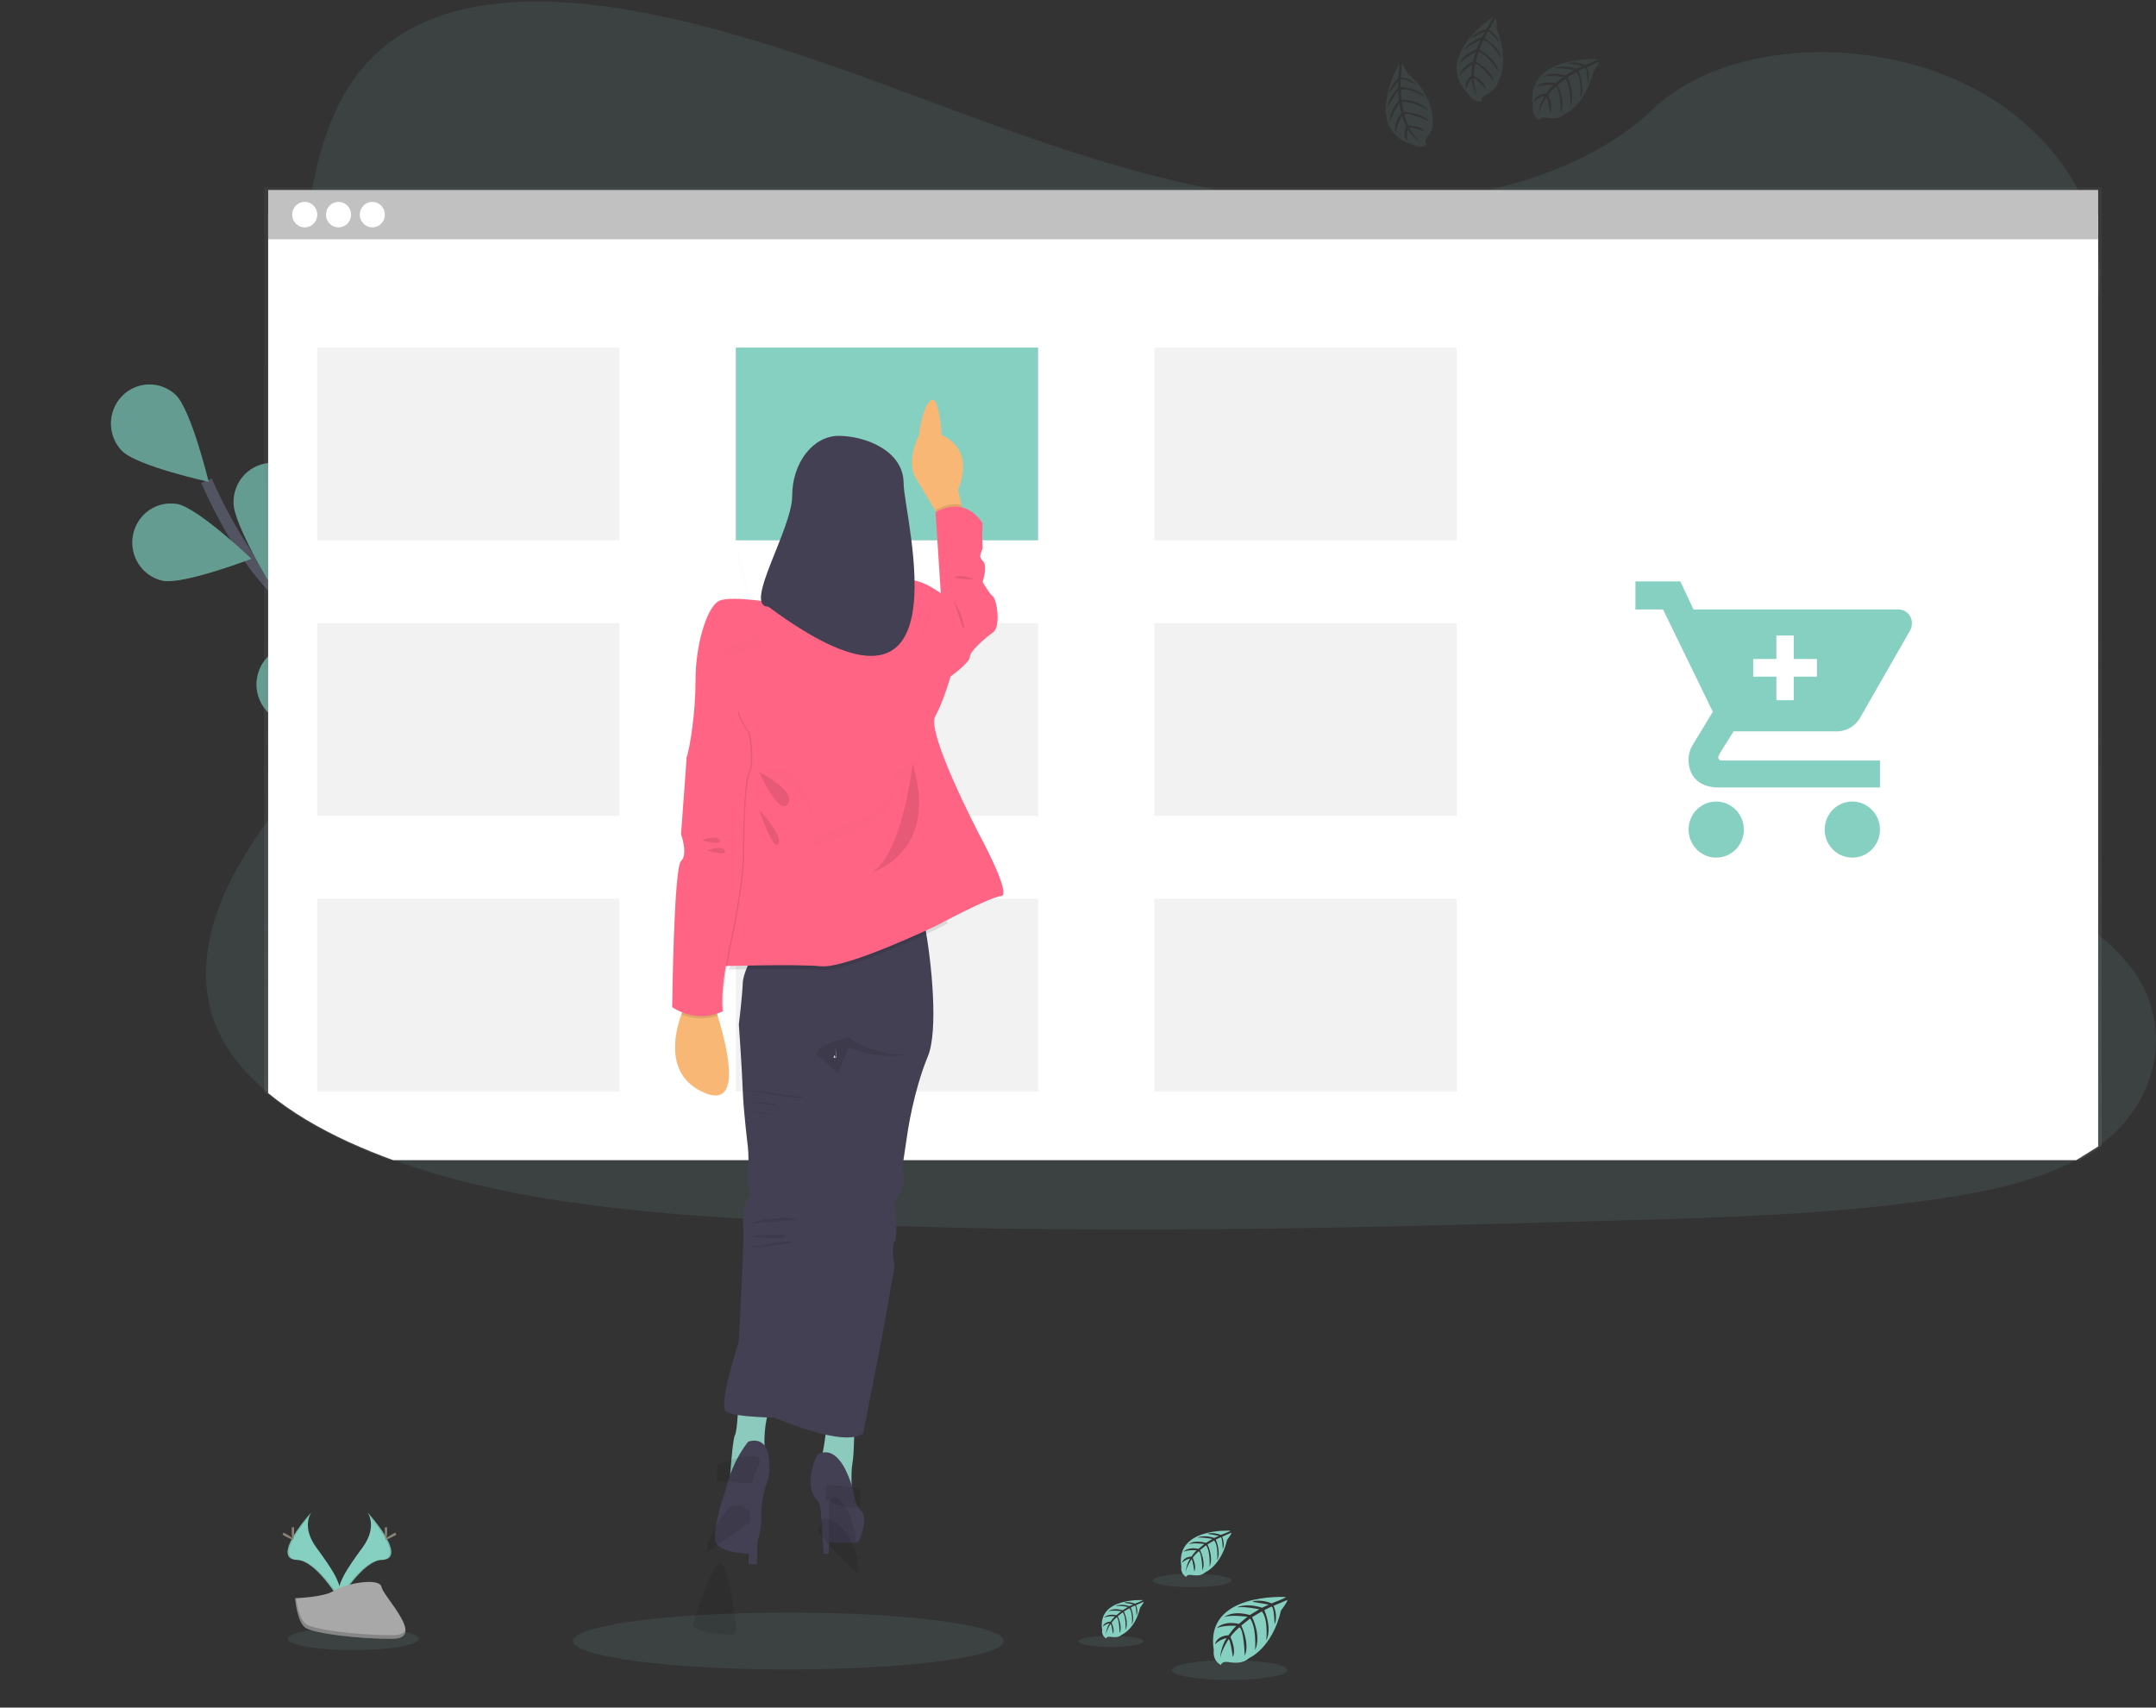 <svg width="77" height="61" viewBox="0 0 77 61" fill="none" xmlns="http://www.w3.org/2000/svg">
<rect x="0" y="0" width="77" height="61" fill="#333333" stroke="none"/>
<g clip-path="url(#clip0)">
<path opacity="0.1" d="M75.134 40.805C75.065 40.856 75.001 40.906 74.934 40.954C74.684 41.133 74.423 41.295 74.152 41.438C72.733 42.197 70.983 42.569 69.278 42.821C65.455 43.386 61.552 43.496 57.665 43.604C47.164 43.897 36.637 44.189 26.161 43.515C22.022 43.249 17.792 42.803 14.042 41.438C13.504 41.243 12.977 41.028 12.46 40.792C11.415 40.315 10.412 39.735 9.577 39.042C8.793 38.392 8.157 37.645 7.777 36.797C6.984 35.029 7.403 33.044 8.308 31.312C8.684 30.611 9.108 29.938 9.577 29.297C10.276 28.322 11.046 27.375 11.749 26.4C14.251 22.935 15.883 18.552 13.574 14.998C12.91 13.977 11.951 13.081 11.411 12.015C10.721 10.652 10.774 9.138 10.993 7.667C11.022 7.481 11.052 7.296 11.084 7.113C11.458 4.932 12.163 2.583 14.337 1.222C16.595 -0.193 19.801 -0.121 22.603 0.382C26.961 1.171 30.98 2.816 35.043 4.3C39.105 5.785 43.355 7.141 47.82 7.287C51.762 7.415 56.361 6.451 58.977 3.945C61.519 1.511 66.296 1.326 69.739 2.796C72.102 3.805 73.865 5.623 74.609 7.667C74.76 8.078 74.868 8.503 74.933 8.936C74.992 9.332 75.012 9.733 74.99 10.133C74.98 10.33 74.96 10.526 74.933 10.719C74.357 14.754 70.216 17.936 67.699 21.54C66.469 23.301 65.6 25.415 66.446 27.314C67.736 30.206 72.222 31.235 74.931 33.387C75.441 33.779 75.89 34.246 76.263 34.774C77.577 36.69 77.092 39.277 75.134 40.805Z" fill="#86D0C1"/>
<path d="M21.749 30.958C21.749 30.958 18.576 25.25 13.794 23.606C11.787 22.915 10.035 21.617 8.838 19.843C8.271 19 7.781 18.107 7.375 17.173" stroke="#535461" stroke-width="0.407" stroke-miterlimit="10"/>
<path d="M4.368 16.117C4.913 16.651 7.451 17.211 7.451 17.211C7.451 17.211 6.83 14.654 6.283 14.117C6.021 13.864 5.671 13.727 5.309 13.735C4.947 13.743 4.603 13.895 4.352 14.158C4.1 14.422 3.96 14.775 3.963 15.142C3.966 15.509 4.112 15.861 4.368 16.119V16.117Z" fill="#86D0C1"/>
<path d="M5.804 20.744C6.548 20.894 8.977 19.961 8.977 19.961C8.977 19.961 7.084 18.157 6.339 18.007C5.984 17.944 5.62 18.024 5.323 18.23C5.027 18.436 4.821 18.752 4.752 19.11C4.682 19.468 4.753 19.84 4.949 20.145C5.146 20.451 5.453 20.666 5.804 20.744Z" fill="#86D0C1"/>
<path d="M11.029 25.754C11.747 25.502 13.375 23.452 13.375 23.452C13.375 23.452 10.845 22.865 10.128 23.117C9.952 23.172 9.789 23.263 9.648 23.384C9.508 23.504 9.392 23.652 9.309 23.819C9.226 23.986 9.177 24.168 9.164 24.355C9.152 24.541 9.176 24.728 9.236 24.905C9.296 25.082 9.391 25.244 9.514 25.383C9.637 25.522 9.787 25.634 9.953 25.714C10.12 25.793 10.301 25.837 10.485 25.844C10.669 25.851 10.852 25.82 11.025 25.754H11.029Z" fill="#86D0C1"/>
<path d="M15.824 28.638C16.573 28.512 18.521 26.772 18.521 26.772C18.521 26.772 16.125 25.759 15.376 25.884C15.016 25.944 14.695 26.147 14.482 26.448C14.27 26.749 14.184 27.123 14.243 27.488C14.303 27.853 14.503 28.18 14.799 28.395C15.095 28.611 15.464 28.698 15.824 28.638Z" fill="#86D0C1"/>
<path d="M11.091 17.962C11.091 18.733 9.718 20.969 9.718 20.969C9.718 20.969 8.343 18.734 8.342 17.964C8.338 17.778 8.37 17.593 8.438 17.42C8.505 17.247 8.605 17.09 8.733 16.957C8.861 16.824 9.014 16.718 9.183 16.646C9.352 16.574 9.533 16.537 9.716 16.537C9.899 16.537 10.081 16.574 10.25 16.646C10.418 16.718 10.571 16.824 10.699 16.957C10.827 17.09 10.928 17.247 10.995 17.42C11.062 17.593 11.095 17.778 11.091 17.964V17.962Z" fill="#86D0C1"/>
<path d="M16.656 21.413C16.43 22.148 14.46 23.863 14.46 23.863C14.46 23.863 13.806 21.311 14.03 20.572C14.151 20.234 14.395 19.956 14.713 19.797C15.03 19.637 15.396 19.608 15.734 19.715C16.072 19.823 16.357 20.059 16.527 20.374C16.698 20.689 16.743 21.059 16.652 21.406L16.656 21.413Z" fill="#86D0C1"/>
<path d="M21.612 25.512C21.512 26.276 19.856 28.305 19.856 28.305C19.856 28.305 18.787 25.904 18.89 25.141C18.944 24.778 19.136 24.452 19.424 24.232C19.713 24.012 20.075 23.916 20.433 23.965C20.791 24.013 21.115 24.203 21.336 24.493C21.558 24.782 21.658 25.148 21.615 25.512H21.612Z" fill="#86D0C1"/>
<path opacity="0.25" d="M4.368 16.117C4.913 16.651 7.451 17.211 7.451 17.211C7.451 17.211 6.83 14.654 6.283 14.117C6.021 13.864 5.671 13.727 5.309 13.735C4.947 13.743 4.603 13.895 4.352 14.158C4.1 14.422 3.96 14.775 3.963 15.142C3.966 15.509 4.112 15.861 4.368 16.119V16.117Z" fill="black"/>
<path opacity="0.25" d="M5.804 20.744C6.548 20.894 8.977 19.961 8.977 19.961C8.977 19.961 7.084 18.157 6.339 18.007C5.984 17.944 5.62 18.024 5.323 18.23C5.027 18.436 4.821 18.752 4.752 19.11C4.682 19.468 4.753 19.84 4.949 20.145C5.146 20.451 5.453 20.666 5.804 20.744Z" fill="black"/>
<path opacity="0.25" d="M11.029 25.754C11.747 25.502 13.375 23.452 13.375 23.452C13.375 23.452 10.845 22.865 10.128 23.117C9.952 23.172 9.789 23.263 9.648 23.384C9.508 23.504 9.392 23.652 9.309 23.819C9.226 23.986 9.177 24.168 9.164 24.355C9.152 24.541 9.176 24.728 9.236 24.905C9.296 25.082 9.391 25.244 9.514 25.383C9.637 25.522 9.787 25.634 9.953 25.714C10.12 25.793 10.301 25.837 10.485 25.844C10.669 25.851 10.852 25.82 11.025 25.754H11.029Z" fill="black"/>
<path opacity="0.25" d="M15.824 28.638C16.573 28.512 18.521 26.772 18.521 26.772C18.521 26.772 16.125 25.759 15.376 25.884C15.016 25.944 14.695 26.147 14.482 26.448C14.27 26.749 14.184 27.123 14.243 27.488C14.303 27.853 14.503 28.18 14.799 28.395C15.095 28.611 15.464 28.698 15.824 28.638Z" fill="black"/>
<path opacity="0.25" d="M11.091 17.962C11.091 18.733 9.718 20.969 9.718 20.969C9.718 20.969 8.343 18.734 8.342 17.964C8.338 17.778 8.37 17.593 8.438 17.42C8.505 17.247 8.605 17.09 8.733 16.957C8.861 16.824 9.014 16.718 9.183 16.646C9.352 16.574 9.533 16.537 9.716 16.537C9.899 16.537 10.081 16.574 10.25 16.646C10.418 16.718 10.571 16.824 10.699 16.957C10.827 17.09 10.928 17.247 10.995 17.42C11.062 17.593 11.095 17.778 11.091 17.964V17.962Z" fill="black"/>
<path opacity="0.25" d="M16.656 21.413C16.43 22.148 14.46 23.863 14.46 23.863C14.46 23.863 13.806 21.311 14.03 20.572C14.151 20.234 14.395 19.956 14.713 19.797C15.03 19.637 15.396 19.608 15.734 19.715C16.072 19.823 16.357 20.059 16.527 20.374C16.698 20.689 16.743 21.059 16.652 21.406L16.656 21.413Z" fill="black"/>
<path opacity="0.25" d="M21.612 25.512C21.512 26.276 19.856 28.305 19.856 28.305C19.856 28.305 18.787 25.904 18.89 25.141C18.944 24.778 19.136 24.452 19.424 24.232C19.713 24.012 20.075 23.916 20.433 23.965C20.791 24.013 21.115 24.203 21.336 24.493C21.558 24.782 21.658 25.148 21.615 25.512H21.612Z" fill="black"/>
<path d="M21.566 30.844C21.566 30.844 20.945 24.32 17.228 20.849C15.67 19.393 14.587 17.488 14.2 15.371C14.018 14.367 13.928 13.349 13.93 12.328" stroke="#535461" stroke-width="0.407" stroke-miterlimit="10"/>
<path d="M11.601 10.128C11.886 10.843 13.983 12.394 13.983 12.394C13.983 12.394 14.435 9.799 14.152 9.084C14.015 8.741 13.75 8.466 13.414 8.321C13.079 8.176 12.7 8.172 12.361 8.311C12.023 8.449 11.753 8.718 11.61 9.059C11.467 9.4 11.463 9.784 11.599 10.128H11.601Z" fill="#86D0C1"/>
<path d="M11.064 14.949C11.685 15.392 14.277 15.537 14.277 15.537C14.277 15.537 13.271 13.11 12.651 12.667C12.352 12.453 11.983 12.368 11.623 12.431C11.264 12.494 10.944 12.7 10.733 13.002C10.523 13.305 10.439 13.68 10.501 14.045C10.563 14.41 10.766 14.735 11.064 14.949Z" fill="#86D0C1"/>
<path d="M13.845 21.676C14.604 21.741 16.91 20.538 16.91 20.538C16.91 20.538 14.832 18.96 14.075 18.896C13.893 18.876 13.709 18.893 13.534 18.947C13.358 19.001 13.195 19.089 13.054 19.207C12.913 19.326 12.796 19.472 12.711 19.636C12.627 19.801 12.575 19.981 12.559 20.166C12.544 20.352 12.565 20.538 12.622 20.715C12.679 20.892 12.77 21.055 12.889 21.196C13.009 21.337 13.155 21.451 13.319 21.534C13.483 21.616 13.662 21.665 13.845 21.676Z" fill="#86D0C1"/>
<path d="M17.076 26.287C17.811 26.48 20.287 25.69 20.287 25.69C20.287 25.69 18.501 23.779 17.766 23.585C17.416 23.499 17.046 23.556 16.736 23.744C16.427 23.933 16.202 24.237 16.112 24.591C16.021 24.946 16.072 25.323 16.252 25.64C16.433 25.957 16.729 26.189 17.076 26.287H17.076Z" fill="#86D0C1"/>
<path d="M17.01 14.58C16.703 15.285 14.555 16.763 14.555 16.763C14.555 16.763 14.19 14.155 14.497 13.45C14.568 13.28 14.671 13.125 14.802 12.996C14.933 12.866 15.087 12.764 15.257 12.696C15.427 12.628 15.608 12.595 15.79 12.599C15.973 12.602 16.153 12.643 16.32 12.718C16.486 12.793 16.637 12.901 16.762 13.036C16.887 13.17 16.985 13.329 17.049 13.502C17.114 13.676 17.143 13.86 17.137 14.045C17.13 14.23 17.087 14.412 17.01 14.58Z" fill="#86D0C1"/>
<path d="M20.722 20.02C20.221 20.599 17.735 21.357 17.735 21.357C17.735 21.357 18.155 18.758 18.656 18.179C18.775 18.041 18.92 17.929 19.082 17.848C19.244 17.767 19.42 17.719 19.6 17.707C19.78 17.695 19.961 17.72 20.131 17.779C20.302 17.838 20.46 17.93 20.596 18.051C20.731 18.172 20.842 18.319 20.922 18.483C21.002 18.648 21.049 18.826 21.06 19.009C21.072 19.192 21.048 19.375 20.99 19.549C20.932 19.722 20.841 19.882 20.722 20.02Z" fill="#86D0C1"/>
<path d="M23.619 25.81C23.222 26.467 20.898 27.64 20.898 27.64C20.898 27.64 20.879 25.006 21.276 24.349C21.467 24.033 21.774 23.808 22.128 23.721C22.483 23.635 22.857 23.695 23.169 23.889C23.48 24.083 23.702 24.394 23.787 24.754C23.872 25.114 23.812 25.494 23.622 25.81H23.619Z" fill="#86D0C1"/>
<path opacity="0.1" d="M28.156 59.638C32.405 59.638 35.85 59.183 35.85 58.621C35.85 58.06 32.405 57.605 28.156 57.605C23.907 57.605 20.463 58.06 20.463 58.621C20.463 59.183 23.907 59.638 28.156 59.638Z" fill="#86D0C1"/>
<path opacity="0.1" d="M12.616 58.949C13.906 58.949 14.953 58.767 14.953 58.543C14.953 58.319 13.906 58.137 12.616 58.137C11.325 58.137 10.278 58.319 10.278 58.543C10.278 58.767 11.325 58.949 12.616 58.949Z" fill="#86D0C1"/>
<path d="M13.123 54.021C13.123 54.021 13.502 54.524 12.948 55.281C12.394 56.038 11.938 56.682 12.12 57.156C12.12 57.156 12.956 55.745 13.638 55.725C14.32 55.706 13.873 54.869 13.123 54.021Z" fill="#86D0C1"/>
<path opacity="0.1" d="M13.123 54.021C13.156 54.069 13.182 54.123 13.201 54.179C13.864 54.97 14.218 55.709 13.58 55.727C12.986 55.745 12.273 56.823 12.102 57.095C12.108 57.117 12.115 57.137 12.123 57.158C12.123 57.158 12.958 55.747 13.64 55.727C14.322 55.708 13.873 54.869 13.123 54.021Z" fill="black"/>
<path d="M13.828 54.662C13.828 54.84 13.808 54.983 13.784 54.983C13.76 54.983 13.74 54.843 13.74 54.662C13.74 54.482 13.765 54.569 13.789 54.569C13.813 54.569 13.828 54.485 13.828 54.662Z" fill="#898474"/>
<path d="M14.07 54.874C13.917 54.958 13.783 55.01 13.771 54.988C13.759 54.966 13.875 54.88 14.028 54.795C14.181 54.711 14.12 54.772 14.132 54.795C14.144 54.818 14.223 54.789 14.07 54.874Z" fill="#898474"/>
<path d="M11.121 54.021C11.121 54.021 10.743 54.524 11.297 55.281C11.851 56.038 12.307 56.682 12.125 57.156C12.125 57.156 11.289 55.745 10.607 55.725C9.925 55.706 10.374 54.869 11.121 54.021Z" fill="#86D0C1"/>
<path opacity="0.1" d="M11.121 54.021C11.088 54.069 11.062 54.123 11.044 54.179C10.381 54.97 10.027 55.709 10.665 55.727C11.259 55.745 11.972 56.823 12.143 57.095C12.137 57.117 12.13 57.137 12.123 57.158C12.123 57.158 11.287 55.747 10.605 55.727C9.923 55.708 10.374 54.869 11.121 54.021Z" fill="black"/>
<path d="M10.417 54.662C10.417 54.84 10.437 54.983 10.461 54.983C10.485 54.983 10.505 54.843 10.505 54.662C10.505 54.482 10.48 54.569 10.456 54.569C10.432 54.569 10.417 54.485 10.417 54.662Z" fill="#898474"/>
<path d="M10.176 54.874C10.329 54.958 10.462 55.01 10.474 54.988C10.486 54.966 10.37 54.88 10.217 54.795C10.064 54.711 10.125 54.772 10.113 54.795C10.101 54.818 10.023 54.789 10.176 54.874Z" fill="#898474"/>
<path d="M10.538 57.092C10.538 57.092 11.598 57.059 11.918 56.828C12.238 56.598 13.547 56.321 13.626 56.692C13.706 57.062 15.219 58.532 14.022 58.542C12.826 58.552 11.243 58.353 10.924 58.157C10.605 57.96 10.538 57.092 10.538 57.092Z" fill="#A8A8A8"/>
<path opacity="0.2" d="M14.043 58.413C12.847 58.423 11.264 58.224 10.945 58.028C10.702 57.877 10.605 57.339 10.573 57.091H10.538C10.538 57.091 10.607 57.957 10.924 58.155C11.24 58.352 12.825 58.55 14.022 58.541C14.367 58.541 14.486 58.413 14.48 58.228C14.432 58.342 14.3 58.411 14.043 58.413Z" fill="black"/>
<path d="M45.922 57.051C45.922 57.051 43.006 56.872 43.35 58.947C43.35 58.947 43.281 59.313 43.609 59.48C43.609 59.48 43.614 59.327 43.908 59.378C44.013 59.396 44.119 59.401 44.225 59.394C44.368 59.384 44.504 59.327 44.612 59.231C44.612 59.231 45.432 58.888 45.751 57.528C45.751 57.528 45.986 57.231 45.977 57.154L45.485 57.364C45.485 57.364 45.653 57.725 45.521 58.025C45.521 58.025 45.505 57.378 45.41 57.395C45.391 57.395 45.154 57.519 45.154 57.519C45.154 57.519 45.444 58.149 45.224 58.603C45.224 58.603 45.306 57.833 45.062 57.565L44.717 57.77C44.717 57.77 45.055 58.418 44.826 58.948C44.826 58.948 44.885 58.136 44.645 57.82L44.331 58.068C44.331 58.068 44.648 58.708 44.454 59.147C44.454 59.147 44.429 58.202 44.263 58.13C44.263 58.13 43.987 58.376 43.946 58.481C43.946 58.481 44.163 58.944 44.029 59.189C44.029 59.189 43.946 58.559 43.878 58.559C43.878 58.559 43.602 58.979 43.575 59.259C43.575 59.259 43.588 58.834 43.811 58.516C43.654 58.547 43.508 58.623 43.393 58.737C43.393 58.737 43.435 58.442 43.876 58.416C43.876 58.416 44.102 58.1 44.163 58.081C44.163 58.081 43.721 58.043 43.453 58.163C43.453 58.163 43.689 57.883 44.243 58.011L44.553 57.755C44.553 57.755 43.972 57.674 43.725 57.764C43.725 57.764 44.009 57.517 44.636 57.694L44.974 57.489C44.974 57.489 44.478 57.38 44.183 57.419C44.183 57.419 44.495 57.248 45.073 57.433L45.315 57.323C45.315 57.323 44.951 57.253 44.845 57.24C44.739 57.227 44.733 57.199 44.733 57.199C44.963 57.16 45.199 57.186 45.415 57.276C45.415 57.276 45.931 57.084 45.922 57.051Z" fill="#86D0C1"/>
<path opacity="0.1" d="M43.913 60.015C45.053 60.015 45.977 59.856 45.977 59.66C45.977 59.465 45.053 59.306 43.913 59.306C42.774 59.306 41.849 59.465 41.849 59.66C41.849 59.856 42.774 60.015 43.913 60.015Z" fill="#86D0C1"/>
<path d="M40.813 57.161C40.813 57.161 39.168 57.06 39.364 58.231C39.354 58.29 39.363 58.351 39.389 58.405C39.416 58.459 39.458 58.503 39.51 58.531C39.51 58.531 39.51 58.444 39.679 58.474C39.738 58.483 39.798 58.486 39.857 58.483C39.938 58.477 40.015 58.444 40.076 58.391C40.076 58.391 40.538 58.197 40.718 57.43C40.718 57.43 40.851 57.263 40.846 57.22L40.57 57.34C40.57 57.34 40.664 57.544 40.59 57.712C40.59 57.712 40.581 57.348 40.528 57.356C40.517 57.356 40.384 57.426 40.384 57.426C40.384 57.426 40.546 57.776 40.424 58.037C40.424 58.037 40.47 57.601 40.333 57.451L40.137 57.568C40.137 57.568 40.328 57.933 40.199 58.231C40.199 58.231 40.232 57.773 40.096 57.596L39.919 57.736C39.919 57.736 40.098 58.096 39.988 58.343C39.988 58.343 39.974 57.81 39.88 57.771C39.813 57.828 39.753 57.894 39.701 57.966C39.701 57.966 39.824 58.228 39.748 58.366C39.748 58.366 39.701 58.011 39.663 58.009C39.663 58.009 39.509 58.245 39.493 58.406C39.5 58.256 39.546 58.111 39.626 57.986C39.537 58.003 39.455 58.046 39.389 58.109C39.389 58.109 39.414 57.943 39.666 57.929C39.666 57.929 39.792 57.75 39.827 57.74C39.827 57.74 39.578 57.718 39.427 57.786C39.427 57.786 39.56 57.629 39.872 57.7L40.047 57.556C40.047 57.556 39.719 57.51 39.581 57.56C39.581 57.56 39.741 57.42 40.094 57.523L40.284 57.408C40.138 57.375 39.988 57.362 39.839 57.369C39.839 57.369 40.014 57.273 40.34 57.376L40.478 57.315C40.478 57.315 40.271 57.273 40.214 57.267C40.157 57.261 40.15 57.244 40.15 57.244C40.28 57.222 40.413 57.237 40.535 57.287C40.535 57.287 40.818 57.18 40.813 57.161Z" fill="#86D0C1"/>
<path opacity="0.1" d="M39.68 58.833C40.323 58.833 40.844 58.743 40.844 58.633C40.844 58.523 40.323 58.434 39.68 58.434C39.037 58.434 38.516 58.523 38.516 58.633C38.516 58.743 39.037 58.833 39.68 58.833Z" fill="#86D0C1"/>
<path d="M43.943 54.682C43.943 54.682 41.958 54.56 42.192 55.972C42.18 56.044 42.19 56.118 42.222 56.183C42.254 56.248 42.305 56.301 42.368 56.335C42.368 56.335 42.368 56.231 42.572 56.265C42.643 56.277 42.715 56.28 42.787 56.276C42.885 56.269 42.977 56.23 43.051 56.165C43.051 56.165 43.609 55.931 43.826 55.005C43.826 55.005 43.987 54.803 43.98 54.751L43.645 54.896C43.645 54.896 43.76 55.142 43.67 55.346C43.67 55.346 43.659 54.905 43.594 54.916C43.582 54.916 43.42 55 43.42 55C43.42 55 43.618 55.428 43.469 55.739C43.469 55.739 43.525 55.212 43.359 55.031L43.123 55.171C43.123 55.171 43.353 55.612 43.197 55.973C43.197 55.973 43.237 55.421 43.073 55.203L42.859 55.372C42.859 55.372 43.076 55.806 42.944 56.105C42.944 56.105 42.927 55.463 42.813 55.414C42.813 55.414 42.626 55.581 42.598 55.65C42.598 55.65 42.746 55.965 42.654 56.132C42.654 56.132 42.598 55.704 42.552 55.702C42.552 55.702 42.365 55.982 42.345 56.18C42.354 56.001 42.409 55.826 42.505 55.675C42.398 55.696 42.298 55.748 42.22 55.825C42.22 55.825 42.249 55.624 42.551 55.606C42.551 55.606 42.705 55.391 42.746 55.378C42.746 55.378 42.446 55.353 42.263 55.435C42.263 55.435 42.423 55.245 42.801 55.331L43.013 55.157C43.013 55.157 42.617 55.101 42.449 55.162C42.449 55.162 42.642 54.995 43.07 55.117L43.3 54.977C43.3 54.977 42.962 54.907 42.761 54.93C42.761 54.93 42.973 54.813 43.367 54.939L43.531 54.865C43.531 54.865 43.284 54.815 43.211 54.807C43.139 54.8 43.135 54.779 43.135 54.779C43.292 54.753 43.453 54.771 43.6 54.832C43.6 54.832 43.949 54.704 43.943 54.682Z" fill="#86D0C1"/>
<path opacity="0.1" d="M42.576 56.699C43.352 56.699 43.981 56.591 43.981 56.458C43.981 56.325 43.352 56.218 42.576 56.218C41.8 56.218 41.171 56.325 41.171 56.458C41.171 56.591 41.8 56.699 42.576 56.699Z" fill="#86D0C1"/>
<path d="M75.061 40.94V6.69H9.434V38.975C10.272 39.685 11.28 40.282 12.331 40.773C12.849 41.016 13.377 41.237 13.917 41.438H74.278L75.061 40.94Z" fill="url(#paint0_linear)"/>
<path d="M74.934 40.954V7.67H9.577V39.047C10.412 39.738 11.415 40.318 12.46 40.798C12.976 41.031 13.504 41.247 14.042 41.444H74.152L74.934 40.954Z" fill="white"/>
<path d="M74.934 6.787H9.578V8.548H74.934V6.787Z" fill="#C1C1C1"/>
<path d="M10.883 8.123C11.13 8.123 11.331 7.919 11.331 7.668C11.331 7.416 11.13 7.212 10.883 7.212C10.635 7.212 10.434 7.416 10.434 7.668C10.434 7.919 10.635 8.123 10.883 8.123Z" fill="white"/>
<path d="M12.09 8.122C12.338 8.122 12.538 7.919 12.538 7.667C12.538 7.416 12.338 7.212 12.09 7.212C11.842 7.212 11.642 7.416 11.642 7.667C11.642 7.919 11.842 8.122 12.09 8.122Z" fill="white"/>
<path d="M13.297 8.122C13.545 8.122 13.746 7.919 13.746 7.667C13.746 7.416 13.545 7.212 13.297 7.212C13.05 7.212 12.849 7.416 12.849 7.667C12.849 7.919 13.05 8.122 13.297 8.122Z" fill="white"/>
<path d="M37.075 12.416H26.279V19.302H37.075V12.416Z" fill="#86D0C1"/>
<path opacity="0.2" d="M22.127 12.416H11.331V19.302H22.127V12.416Z" fill="#C1C1C1"/>
<path opacity="0.2" d="M52.023 12.416H41.227V19.302H52.023V12.416Z" fill="#C1C1C1"/>
<path opacity="0.2" d="M22.127 22.261H11.331V29.147H22.127V22.261Z" fill="#C1C1C1"/>
<path opacity="0.2" d="M37.075 22.261H26.279V29.147H37.075V22.261Z" fill="#C1C1C1"/>
<path opacity="0.2" d="M52.023 22.261H41.227V29.147H52.023V22.261Z" fill="#C1C1C1"/>
<path opacity="0.2" d="M22.127 32.105H11.331V38.99H22.127V32.105Z" fill="#C1C1C1"/>
<path opacity="0.2" d="M37.075 32.105H26.279V38.99H37.075V32.105Z" fill="#C1C1C1"/>
<path opacity="0.2" d="M52.023 32.105H41.227V38.99H52.023V32.105Z" fill="#C1C1C1"/>
<path d="M27.542 50.194C27.466 50.358 27.409 50.533 27.374 50.714C27.318 51.005 27.294 51.303 27.302 51.6C27.306 51.806 27.322 51.941 27.322 51.941L26.064 52.896C26.064 52.896 26.072 52.784 26.084 52.62C26.116 52.182 26.184 51.37 26.248 51.265C26.292 51.192 26.323 50.899 26.342 50.627C26.362 50.355 26.37 50.117 26.37 50.117C26.37 50.117 27.883 49.49 27.542 50.194Z" fill="#8DCABE"/>
<path d="M30.511 50.879C30.511 50.879 30.511 51.145 30.502 51.454C30.493 51.763 30.476 52.128 30.441 52.298C30.409 52.454 30.407 52.74 30.413 53.004C30.421 53.313 30.441 53.591 30.441 53.591C30.441 53.591 29.158 52.25 29.289 52.143C29.324 52.115 29.358 52.001 29.39 51.849C29.43 51.663 29.465 51.416 29.491 51.206C29.522 50.955 29.542 50.754 29.542 50.754L30.511 50.879Z" fill="#8DCABE"/>
<path d="M33.139 37.733C32.627 38.969 32.417 40.435 32.417 40.435L32.231 41.671C32.231 41.671 32.324 42.211 32.231 42.417C32.137 42.623 31.951 42.958 31.951 42.958C31.951 42.958 32.091 44.219 31.951 44.347C31.811 44.476 31.951 45.248 31.951 45.248L31.485 47.844L30.833 51.189C30.205 51.756 27.663 50.644 27.663 50.644V48.693C27.663 48.693 25.53 45.142 28.204 45.142C25.038 44.141 27.994 41.924 27.994 41.924C27.994 41.924 31.894 44.523 29.809 43.572C26.941 42.262 27.663 38.942 27.663 38.942C27.663 38.942 28.064 36.961 28.204 36.601C28.344 36.24 28.53 37.792 28.53 37.792H29.87L29.837 37.407L29.87 38.021C29.87 38.021 29.813 37.523 29.778 37.762C29.675 38.488 29.456 39.993 29.37 40.303C29.311 40.526 29.231 40.742 29.131 40.947C29.131 40.947 29.252 41.719 29.131 41.924C29.01 42.13 29.112 42.362 29.112 42.362C29.112 42.362 29.229 43.005 28.879 43.263C28.53 43.52 28.879 43.649 28.879 43.649C28.879 43.649 28.623 44.267 28.53 44.523C28.437 44.78 28.53 45.142 28.53 45.142L28.344 47.226C28.344 47.226 28.181 48.1 28.204 48.693C28.228 49.285 27.994 50.648 27.994 50.648C27.994 50.648 26.201 50.648 25.925 50.416C25.649 50.185 26.387 47.924 26.387 47.924C26.387 47.924 26.596 43.96 26.549 43.858C26.502 43.755 26.549 42.983 26.713 42.829C26.876 42.675 26.713 42.365 26.713 42.365C26.713 42.365 26.666 41.747 26.713 41.593C26.759 41.439 26.705 40.924 26.705 40.924C26.705 40.924 26.549 39.663 26.526 38.942C26.503 38.221 26.387 36.601 26.387 36.601C26.387 36.601 26.509 35.598 26.527 35.121C26.534 34.945 26.605 34.726 26.695 34.52C26.796 34.286 26.911 34.062 27.041 33.847C27.041 33.847 32.559 32.045 32.79 32.224C32.852 32.272 32.941 32.595 33.029 33.063C33.276 34.37 33.516 36.824 33.139 37.733Z" fill="#444053"/>
<path d="M27.446 52.8C27.269 53.248 27.179 53.732 27.184 54.221C27.191 54.622 27.099 55.018 26.918 55.365C26.892 55.414 26.862 55.461 26.829 55.505C26.829 55.505 25.956 55.497 25.65 55.217C25.616 55.187 25.588 55.149 25.568 55.106C25.393 54.72 25.908 53.244 25.908 53.244C26.179 52.105 26.729 51.497 26.729 51.497C27.708 51.217 27.446 52.8 27.446 52.8Z" fill="#444053"/>
<path d="M26.798 53.386L26.737 55.879H27.03C27.03 55.879 27.078 53.692 27.209 53.386C27.34 53.08 26.798 53.386 26.798 53.386Z" fill="#444053"/>
<path d="M30.633 55.087C30.623 55.092 30.613 55.095 30.602 55.097C30.451 55.126 29.895 55.109 29.583 55.097C29.526 55.095 29.472 55.068 29.432 55.023C29.393 54.977 29.37 54.917 29.37 54.854C29.37 54.761 29.37 54.648 29.363 54.528C29.349 54.147 29.308 53.694 29.184 53.592C28.965 53.406 28.793 52.777 29.184 51.98C29.184 51.98 29.934 51.347 30.476 53.251C30.476 53.251 30.528 53.794 30.764 53.987C30.999 54.18 30.738 55.032 30.633 55.087Z" fill="#444053"/>
<path opacity="0.1" d="M30.601 55.097C30.45 55.126 29.894 55.109 29.582 55.097C29.525 55.094 29.471 55.068 29.431 55.023C29.392 54.977 29.369 54.917 29.369 54.854C29.369 54.761 29.369 54.648 29.362 54.527C29.457 54.066 29.593 53.592 29.768 53.483C29.769 53.483 30.299 53.417 30.601 55.097Z" fill="black"/>
<path d="M29.279 53.427L29.42 55.502H29.599V53.251L29.279 53.427Z" fill="#444053"/>
<path d="M34.43 18.448L33.685 18.715L33.414 18.26C33.207 17.91 32.92 17.431 32.709 17.083C32.335 16.471 32.824 15.539 32.824 15.539C32.824 15.539 32.912 14.602 33.227 14.314C33.541 14.025 33.629 15.539 33.629 15.539C34.892 16.121 34.215 17.491 34.215 17.491L34.338 18.035L34.43 18.448Z" fill="#F9B776"/>
<path opacity="0.1" d="M34.43 18.448L33.685 18.716L33.414 18.261V18.221C33.414 18.221 33.841 17.923 34.339 18.035L34.43 18.448Z" fill="black"/>
<path d="M33.227 21.515L33.6 21.194L33.413 18.308C33.413 18.308 34.379 17.637 35.093 18.687C35.093 18.687 35.064 19.328 35.093 19.503C35.122 19.678 34.892 19.854 35.093 20.028C35.294 20.202 35.093 20.786 35.093 20.786C35.093 20.786 35.32 21.194 35.464 21.311C35.607 21.427 35.751 22.39 35.464 22.593C35.176 22.797 34.637 23.264 34.637 23.468C34.637 23.672 33.947 24.168 33.947 24.168L33.341 23.355L33.227 21.515Z" fill="#FF6484"/>
<path d="M25.155 39.036C23.763 38.437 24.073 36.972 24.335 36.235C24.387 36.086 24.448 35.94 24.519 35.798L25.3 35.317C25.3 35.317 25.459 35.73 25.629 36.283C26.025 37.57 26.479 39.607 25.155 39.036Z" fill="#F9B776"/>
<path opacity="0.1" d="M27.069 52.396C26.975 52.582 26.905 52.78 26.862 52.985C26.438 52.974 26.014 52.941 25.593 52.887C25.616 52.586 25.627 52.308 25.627 52.308C25.627 52.308 27.489 51.598 27.069 52.396Z" fill="black"/>
<path opacity="0.1" d="M30.732 53.172C30.732 53.172 30.732 53.473 30.72 53.823C30.227 53.952 29.719 53.695 29.473 53.543C29.512 53.26 29.536 53.032 29.536 53.032L30.732 53.172Z" fill="black"/>
<path opacity="0.1" d="M33.838 32.99C33.609 33.109 33.456 33.191 33.456 33.191C33.456 33.191 30.24 34.736 29.325 34.649C28.617 34.578 26.81 34.618 26.023 34.638C26.148 34.374 26.291 34.119 26.451 33.876C26.451 33.876 33.257 31.835 33.542 32.038C33.618 32.093 33.729 32.458 33.838 32.99Z" fill="black"/>
<path d="M28.401 21.661C28.401 21.661 26.078 21.197 25.645 21.486C25.211 21.774 24.841 23.089 24.841 24.285C24.841 25.48 24.64 26.705 24.525 27.054C24.41 27.403 26.334 30.232 26.334 30.232L25.645 34.518C25.645 34.518 28.404 34.43 29.323 34.518C30.242 34.605 33.457 33.06 33.457 33.06C33.457 33.06 35.353 32.04 35.755 32.01C36.157 31.979 34.95 29.765 34.95 29.765C34.95 29.765 33.083 26.179 33.399 25.596C33.715 25.013 33.947 24.168 33.947 24.168L33.602 21.195C33.602 21.195 32.65 20.48 32.218 20.8C31.787 21.121 30.758 21.486 30.758 21.486L28.401 21.661Z" fill="#FF6484"/>
<path opacity="0.1" d="M25.285 26.85L24.565 27.054L24.366 29.797C24.366 29.797 24.624 30.526 24.366 30.76C24.107 30.993 24.05 35.978 24.05 35.978C24.05 35.978 24.883 36.59 25.859 36.124C25.859 36.124 25.716 35.57 26.147 33.558C26.578 31.547 26.577 30.526 26.577 30.526C26.577 30.526 26.577 28.019 26.779 27.611C26.98 27.203 26.779 26.182 26.779 26.182C26.779 26.182 26.377 25.628 26.405 25.425C26.433 25.221 25.285 26.85 25.285 26.85Z" fill="black"/>
<path opacity="0.1" d="M25.629 36.285C25.206 36.429 24.746 36.413 24.335 36.237C24.387 36.088 24.448 35.942 24.519 35.8L25.3 35.319C25.3 35.319 25.462 35.732 25.629 36.285Z" fill="black"/>
<path d="M25.242 26.85L24.524 27.054L24.323 29.797C24.323 29.797 24.582 30.526 24.323 30.759C24.064 30.993 24.007 35.978 24.007 35.978C24.007 35.978 24.841 36.59 25.816 36.121C25.816 36.121 25.673 35.567 26.103 33.555C26.534 31.544 26.535 30.523 26.535 30.523C26.535 30.523 26.535 28.016 26.735 27.608C26.936 27.2 26.735 26.179 26.735 26.179C26.735 26.179 26.333 25.625 26.362 25.422C26.391 25.218 25.242 26.85 25.242 26.85Z" fill="#FF6484"/>
<path opacity="0.1" d="M32.595 27.287C32.595 27.287 32.221 30.552 31.13 31.165C31.13 31.165 33.571 30.465 32.595 27.287Z" fill="black"/>
<path opacity="0.1" d="M27.109 27.579C27.109 27.579 28.458 28.249 28.144 28.716C27.829 29.182 27.109 27.579 27.109 27.579Z" fill="black"/>
<path opacity="0.1" d="M27.109 28.92C27.109 28.92 27.971 29.824 27.799 30.145C27.627 30.465 27.109 28.92 27.109 28.92Z" fill="black"/>
<path opacity="0.1" d="M34.059 21.428C34.059 21.428 34.397 22.01 34.43 22.39C34.462 22.769 34.059 21.428 34.059 21.428Z" fill="black"/>
<path opacity="0.1" d="M34.059 20.64C34.059 20.64 34.229 20.494 34.662 20.64C35.095 20.787 34.059 20.64 34.059 20.64Z" fill="black"/>
<path opacity="0.1" d="M32.401 37.68C31.689 37.783 30.963 37.688 30.3 37.407L29.938 38.348L29.158 37.651C29.217 37.285 30.073 37.156 30.3 37.057C30.3 37.057 31.098 37.702 32.401 37.68Z" fill="black"/>
<path opacity="0.1" d="M26.509 38.905C26.509 38.905 28.276 39.277 28.771 39.211L26.509 38.905Z" fill="black"/>
<path opacity="0.1" d="M26.692 39.375C26.692 39.375 27.447 39.342 27.823 39.495L26.692 39.375Z" fill="black"/>
<path opacity="0.1" d="M26.779 39.692C27.123 39.766 27.472 39.813 27.823 39.832L26.779 39.692Z" fill="black"/>
<path opacity="0.1" d="M26.735 43.705C26.768 43.683 28.243 43.333 28.427 43.584L26.735 43.705Z" fill="black"/>
<path opacity="0.1" d="M26.735 44.164C26.735 44.164 28.017 44.011 28.049 44.164C28.082 44.317 26.735 44.164 26.735 44.164Z" fill="black"/>
<path opacity="0.1" d="M26.735 44.579C26.735 44.579 28.103 44.292 28.265 44.362C28.426 44.432 26.735 44.579 26.735 44.579Z" fill="black"/>
<path opacity="0.1" d="M26.8 54.375L25.249 55.458C25.249 55.458 25.258 55.331 25.273 55.145C25.618 54.283 26.067 53.829 26.067 53.829C26.417 53.736 26.638 53.822 26.775 53.989C26.781 54.222 26.8 54.375 26.8 54.375Z" fill="black"/>
<path opacity="0.1" d="M26.299 58.251C26.267 58.306 26.23 58.359 26.19 58.409C26.19 58.409 25.113 58.4 24.735 58.083C24.921 57.46 25.513 55.574 25.79 55.895C26.051 56.196 26.232 57.644 26.299 58.251Z" fill="black"/>
<path opacity="0.1" d="M30.645 56.244C30.645 56.244 29.062 54.725 29.224 54.604C29.267 54.572 29.31 54.443 29.349 54.27C29.653 54.216 30.177 54.345 30.61 55.579C30.62 55.929 30.645 56.244 30.645 56.244Z" fill="black"/>
<g opacity="0.1">
<path opacity="0.1" d="M27.622 16.2C27.619 16.227 27.618 16.254 27.618 16.281C27.62 16.254 27.622 16.227 27.622 16.2Z" fill="black"/>
<path opacity="0.1" d="M32.636 19.003C32.661 18.632 32.742 18.259 32.712 17.889C32.689 18.261 32.608 18.633 32.636 19.003Z" fill="black"/>
<path opacity="0.1" d="M26.656 20.848C26.616 20.414 26.416 20.008 26.37 19.574C26.36 19.654 26.357 19.734 26.359 19.814C26.376 20.286 26.607 20.728 26.654 21.199C26.665 21.082 26.666 20.965 26.656 20.848Z" fill="black"/>
<path opacity="0.1" d="M32.912 22.572C32.847 22.857 32.824 23.15 32.843 23.442C32.85 23.272 32.873 23.103 32.912 22.937C33.023 22.488 33.27 22.07 33.29 21.607C33.293 21.524 33.29 21.442 33.279 21.36C33.225 21.777 33.011 22.165 32.912 22.572Z" fill="black"/>
<path opacity="0.1" d="M27.079 22.61C26.792 22.855 26.436 23.002 26.061 23.03C25.983 23.155 25.901 23.277 25.82 23.397C26.278 23.425 26.729 23.273 27.079 22.974C27.331 23.825 27.467 24.707 27.481 25.596C27.501 24.586 27.366 23.578 27.079 22.61Z" fill="black"/>
<path opacity="0.1" d="M32.925 26.482C32.849 26.874 32.685 27.309 32.314 27.442C32.221 27.463 32.131 27.497 32.048 27.543C31.877 27.665 31.889 27.917 31.852 28.125C31.793 28.471 31.558 28.765 31.276 28.965C30.994 29.166 30.666 29.295 30.342 29.418L29.052 29.908C29.046 30.04 29.025 30.17 28.99 30.297L30.342 29.782C30.666 29.659 30.994 29.533 31.276 29.33C31.557 29.127 31.793 28.832 31.852 28.487C31.889 28.276 31.877 28.026 32.048 27.904C32.132 27.859 32.221 27.825 32.314 27.804C32.685 27.671 32.849 27.235 32.925 26.843C33.004 26.435 33.036 26.019 33.022 25.604C33.013 25.899 32.981 26.192 32.925 26.482Z" fill="black"/>
<path opacity="0.1" d="M28.225 27.627C28.184 27.58 28.134 27.542 28.078 27.515C28.019 27.495 27.956 27.487 27.893 27.491H27.329C27.307 27.613 27.284 27.735 27.26 27.856H27.895C27.958 27.852 28.021 27.86 28.081 27.88C28.137 27.907 28.187 27.944 28.228 27.991C28.663 28.43 28.992 29.023 29.048 29.631C29.118 28.904 28.747 28.156 28.225 27.627Z" fill="black"/>
</g>
<path opacity="0.1" d="M25.073 30.013C25.073 30.013 25.587 29.795 25.701 30.013C25.816 30.232 25.073 30.013 25.073 30.013Z" fill="black"/>
<path opacity="0.1" d="M25.255 30.388C25.255 30.388 25.768 30.169 25.883 30.388C25.998 30.606 25.255 30.388 25.255 30.388Z" fill="black"/>
<path d="M27.441 21.672C34.708 27.064 32.272 18.454 32.272 17.268C32.272 16.083 30.875 15.57 29.956 15.57C29.037 15.57 28.292 16.531 28.292 17.716C28.292 18.902 26.522 21.672 27.441 21.672Z" fill="#444053"/>
<path opacity="0.1" d="M57.064 2.116C57.064 2.116 54.439 1.956 54.749 3.822C54.749 3.822 54.687 4.152 54.982 4.302C54.982 4.302 54.987 4.162 55.251 4.21C55.345 4.226 55.441 4.231 55.536 4.224C55.664 4.215 55.786 4.164 55.883 4.078C55.883 4.078 56.621 3.769 56.908 2.545C56.908 2.545 57.12 2.278 57.115 2.209L56.672 2.402C56.672 2.402 56.823 2.726 56.704 2.995C56.704 2.995 56.69 2.413 56.604 2.427C56.587 2.427 56.375 2.539 56.375 2.539C56.375 2.539 56.635 3.104 56.438 3.515C56.438 3.515 56.513 2.819 56.293 2.58L55.98 2.769C55.98 2.769 56.284 3.352 56.078 3.828C56.078 3.828 56.131 3.098 55.914 2.813L55.632 3.037C55.632 3.037 55.918 3.609 55.745 4.004C55.745 4.004 55.723 3.153 55.572 3.089C55.572 3.089 55.325 3.311 55.288 3.402C55.288 3.402 55.483 3.822 55.362 4.039C55.362 4.039 55.288 3.473 55.224 3.47C55.224 3.47 54.978 3.846 54.952 4.1C54.964 3.863 55.037 3.632 55.164 3.432C55.022 3.459 54.891 3.528 54.787 3.631C54.787 3.631 54.825 3.365 55.225 3.341C55.225 3.341 55.428 3.057 55.483 3.04C55.483 3.04 55.085 3.006 54.845 3.115C54.845 3.115 55.056 2.864 55.556 2.974L55.832 2.743C55.832 2.743 55.309 2.673 55.087 2.751C55.087 2.751 55.342 2.53 55.907 2.691L56.211 2.507C56.211 2.507 55.765 2.409 55.499 2.444C55.499 2.444 55.779 2.291 56.299 2.457L56.517 2.358C56.517 2.358 56.19 2.293 56.095 2.283C55.999 2.272 55.994 2.246 55.994 2.246C56.201 2.211 56.413 2.235 56.607 2.316C56.607 2.316 57.071 2.145 57.064 2.116Z" fill="#86D0C1"/>
<path opacity="0.1" d="M53.323 0.602C53.323 0.602 51.115 2.052 52.454 3.369C52.454 3.369 52.597 3.672 52.922 3.616C52.922 3.616 52.845 3.501 53.086 3.38C53.171 3.336 53.251 3.282 53.324 3.219C53.422 3.135 53.49 3.02 53.519 2.892C53.519 2.892 53.933 2.199 53.45 1.041C53.45 1.041 53.465 0.698 53.418 0.648L53.174 1.068C53.174 1.068 53.485 1.238 53.546 1.526C53.546 1.526 53.195 1.066 53.132 1.129C53.12 1.141 53.012 1.358 53.012 1.358C53.012 1.358 53.553 1.656 53.633 2.105C53.633 2.105 53.288 1.499 52.97 1.44L52.827 1.776C52.827 1.776 53.413 2.063 53.525 2.57C53.525 2.57 53.141 1.95 52.801 1.851L52.704 2.201C52.704 2.201 53.27 2.493 53.36 2.916C53.36 2.916 52.846 2.245 52.687 2.285C52.687 2.285 52.618 2.612 52.64 2.706C52.64 2.706 53.041 2.924 53.072 3.175C53.072 3.175 52.681 2.764 52.631 2.798C52.631 2.798 52.652 3.248 52.781 3.471C52.652 3.272 52.576 3.043 52.561 2.805C52.463 2.912 52.398 3.047 52.374 3.191C52.374 3.191 52.249 2.955 52.558 2.696C52.558 2.696 52.558 2.346 52.589 2.297C52.589 2.297 52.249 2.507 52.118 2.741C52.118 2.741 52.143 2.412 52.612 2.203L52.701 1.85C52.701 1.85 52.238 2.106 52.106 2.304C52.106 2.304 52.182 1.972 52.731 1.762L52.869 1.431C52.869 1.431 52.455 1.621 52.259 1.809C52.259 1.809 52.397 1.517 52.912 1.338L53.029 1.128C53.029 1.128 52.727 1.272 52.645 1.321C52.562 1.37 52.542 1.352 52.542 1.352C52.688 1.199 52.873 1.091 53.077 1.039C53.077 1.039 53.346 0.622 53.323 0.602Z" fill="#86D0C1"/>
<path opacity="0.1" d="M49.963 2.292C49.963 2.292 48.644 4.602 50.425 5.158C50.425 5.158 50.688 5.361 50.953 5.158C50.953 5.158 50.833 5.092 50.993 4.873C51.049 4.795 51.095 4.71 51.131 4.621C51.181 4.5 51.191 4.366 51.16 4.239C51.16 4.239 51.218 3.431 50.27 2.621C50.27 2.621 50.132 2.309 50.063 2.285L50.033 2.776C50.033 2.776 50.386 2.784 50.57 3.013C50.57 3.013 50.052 2.764 50.025 2.848C50.02 2.864 50.021 3.107 50.021 3.107C50.021 3.107 50.641 3.126 50.917 3.488C50.917 3.488 50.337 3.108 50.029 3.201L50.051 3.566C50.051 3.566 50.701 3.552 51.028 3.953C51.028 3.953 50.407 3.577 50.062 3.646L50.131 4.002C50.131 4.002 50.766 4.002 51.035 4.337C51.035 4.337 50.276 3.976 50.152 4.083C50.152 4.083 50.236 4.406 50.299 4.481C50.299 4.481 50.755 4.491 50.894 4.7C50.894 4.7 50.362 4.514 50.332 4.568C50.332 4.568 50.552 4.96 50.767 5.098C50.563 4.981 50.393 4.812 50.274 4.608C50.234 4.749 50.236 4.899 50.279 5.039C50.279 5.039 50.063 4.885 50.221 4.512C50.221 4.512 50.063 4.2 50.072 4.143C50.072 4.143 49.865 4.488 49.851 4.755C49.851 4.755 49.725 4.45 50.05 4.049L49.972 3.692C49.972 3.692 49.673 4.134 49.644 4.371C49.644 4.371 49.564 4.04 49.959 3.601L49.933 3.243C49.933 3.243 49.647 3.604 49.559 3.861C49.559 3.861 49.549 3.537 49.929 3.14L49.94 2.899C49.94 2.899 49.733 3.166 49.684 3.249C49.635 3.332 49.606 3.32 49.606 3.32C49.668 3.117 49.785 2.935 49.943 2.794C49.943 2.794 49.992 2.298 49.963 2.292Z" fill="#86D0C1"/>
<path d="M61.294 28.633C61.099 28.633 60.908 28.692 60.745 28.802C60.583 28.912 60.456 29.068 60.382 29.251C60.307 29.434 60.288 29.636 60.326 29.83C60.364 30.025 60.458 30.203 60.596 30.343C60.734 30.483 60.91 30.579 61.101 30.618C61.293 30.656 61.491 30.636 61.672 30.561C61.852 30.485 62.006 30.356 62.115 30.192C62.223 30.027 62.281 29.833 62.281 29.635C62.28 29.369 62.176 29.115 61.991 28.927C61.806 28.739 61.555 28.634 61.294 28.633ZM58.408 20.77V21.772H59.395L61.172 25.426L60.429 26.653C60.348 26.799 60.305 26.963 60.305 27.129C60.305 27.8 60.757 28.131 61.37 28.131H67.142V27.168H61.49C61.474 27.169 61.458 27.166 61.442 27.16C61.427 27.155 61.413 27.145 61.401 27.134C61.389 27.122 61.38 27.107 61.374 27.092C61.368 27.076 61.366 27.059 61.367 27.043C61.38 26.999 61.398 26.957 61.419 26.918L61.913 26.127H65.59C65.768 26.129 65.942 26.081 66.095 25.988C66.247 25.895 66.371 25.761 66.454 25.602L68.231 22.499C68.266 22.42 68.283 22.334 68.281 22.248C68.281 22.184 68.267 22.12 68.242 22.061C68.216 22.002 68.18 21.948 68.133 21.904C68.087 21.86 68.033 21.825 67.974 21.802C67.914 21.78 67.851 21.769 67.787 21.772H60.481L60.012 20.77H58.408ZM66.154 28.633C65.959 28.633 65.768 28.692 65.606 28.802C65.443 28.912 65.317 29.069 65.242 29.252C65.168 29.435 65.148 29.636 65.186 29.831C65.225 30.025 65.319 30.204 65.457 30.344C65.595 30.484 65.771 30.579 65.962 30.618C66.154 30.656 66.352 30.636 66.532 30.561C66.713 30.485 66.867 30.356 66.975 30.192C67.084 30.027 67.142 29.833 67.142 29.635C67.141 29.369 67.037 29.115 66.851 28.927C66.666 28.739 66.415 28.633 66.154 28.633Z" fill="#86D0C1"/>
<path d="M64.891 23.542H64.063V22.702H63.442V23.542H62.614V24.172H63.442V25.013H64.063V24.172H64.891V23.542Z" fill="white"/>
</g>
<defs>
<linearGradient id="paint0_linear" x1="42.247" y1="41.438" x2="42.247" y2="6.69" gradientUnits="userSpaceOnUse">
<stop stop-color="#808080" stop-opacity="0.25"/>
<stop offset="0.54" stop-color="#808080" stop-opacity="0.12"/>
<stop offset="1" stop-color="#808080" stop-opacity="0.1"/>
</linearGradient>
<clipPath id="clip0">
<rect width="77" height="60.015" fill="white"/>
</clipPath>
</defs>
</svg>
